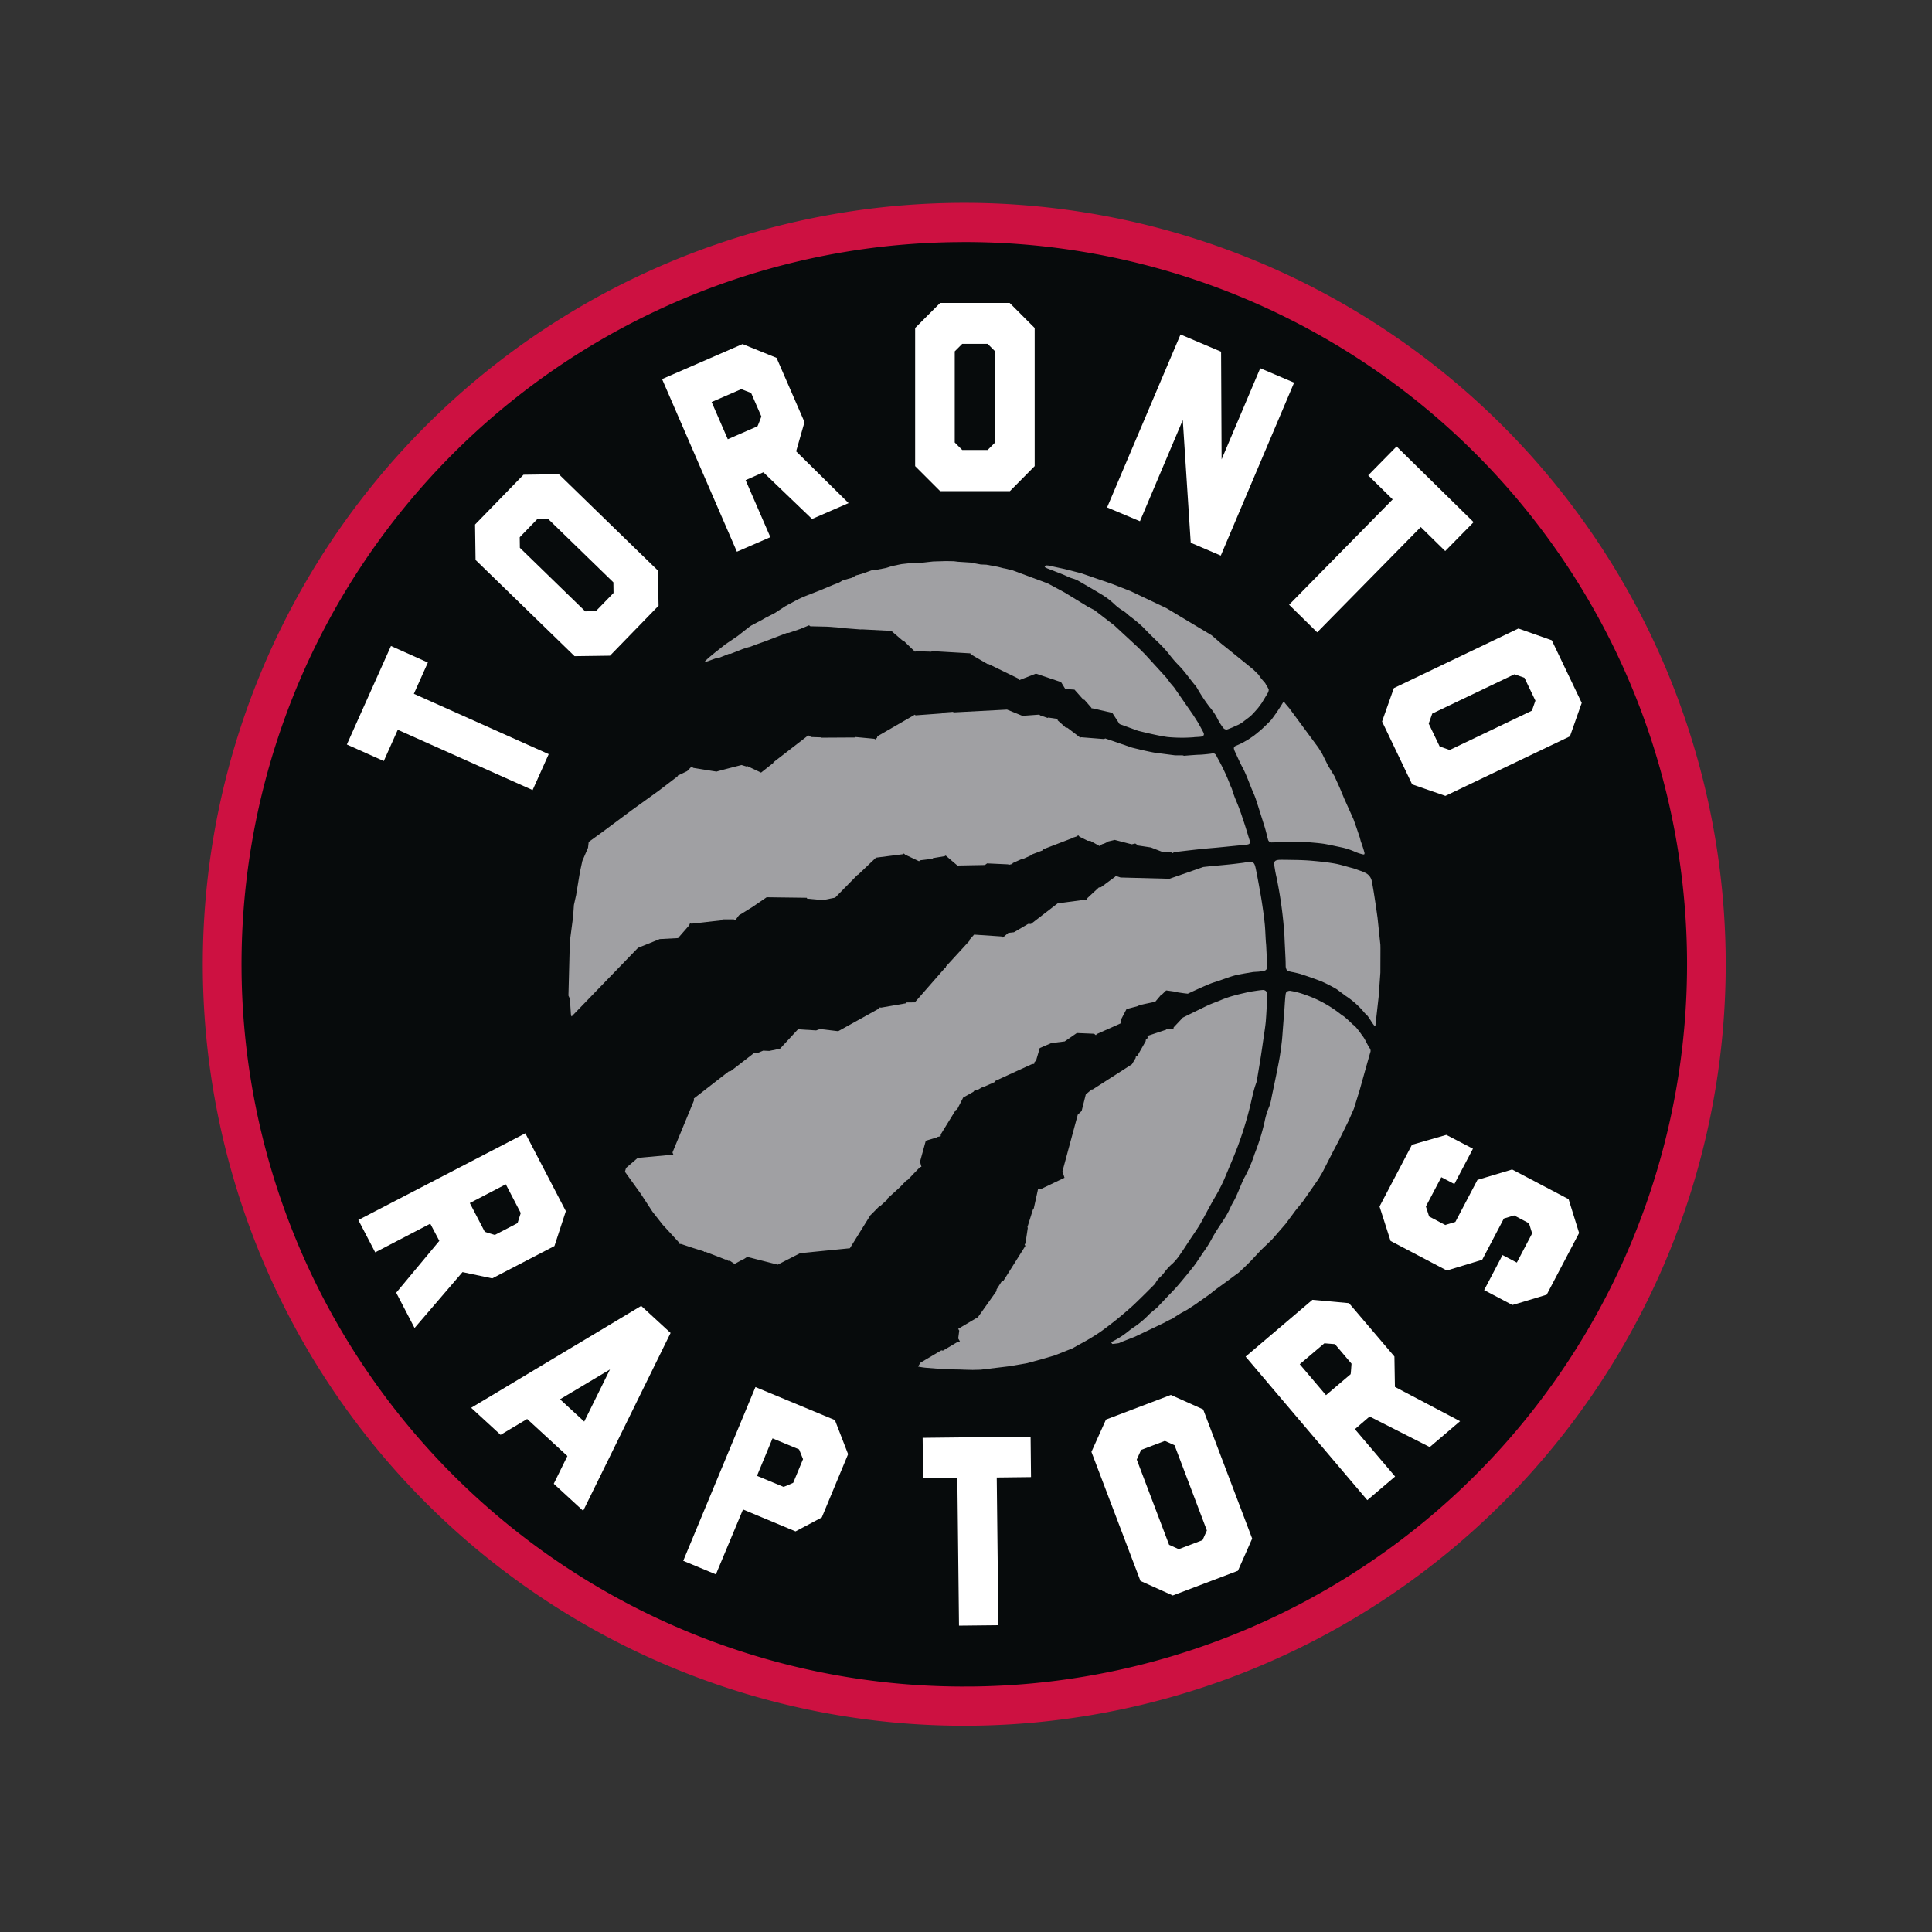 <svg xmlns="http://www.w3.org/2000/svg" width="200" height="200" viewBox="0 0 200 200"><rect x="0" y="0" width="200" height="200" fill="#333333" stroke="none"/><defs><style>.a{fill:#cd1141;}.b{fill:#070b0c;}.c{fill:#fff;}.d{fill:#a0a0a3;}.e{fill:none;mix-blend-mode:multiply;isolation:isolate;}</style></defs><g transform="translate(-1012.955 -1871.5)"><path class="a" d="M1191.6,1971.324a78.825,78.825,0,1,1-78.825-78.825,78.824,78.824,0,0,1,78.825,78.825" transform="translate(0 0)"/><path class="b" d="M1112.765,2046.091a74.765,74.765,0,0,1-.813-149.526c.281,0,.564-.008.844-.008a74.767,74.767,0,0,1,.807,149.53c-.278,0-.561,0-.838,0" transform="translate(0)"/><g transform="translate(1048.861 1902.865)"><path class="c" d="M1119.3,1919.753l-2.565,2.591h-7.217l-2.592-2.591v-14.3l2.592-2.593h7.191l2.591,2.593Zm-7.5-12.657-.775.776v9.433l.775.776h2.631l.776-.776v-9.433l-.776-.776Z" transform="translate(-1048.097 -1902.865)"/><path class="c" d="M1161.085,1953.468l-3.442-1.192-3.115-6.51,1.22-3.455,12.894-6.17,3.455,1.219,3.1,6.482-1.221,3.461Zm8.182-12.227-1.036-.363-8.509,4.07-.366,1.036,1.135,2.37,1.035.363,8.512-4.069.364-1.036Z" transform="translate(-1047.363 -1902.443)"/><path class="c" d="M1081.057,1930.557l.073,3.645-5.028,5.175-3.668.05-10.249-9.963-.052-3.665,5.013-5.153,3.663-.052Zm-14.3-3.444.015,1.094,6.766,6.578,1.095-.015,1.835-1.887-.015-1.1-6.765-6.575-1.1.016Z" transform="translate(-1048.861 -1902.865)"/><path class="c" d="M1145.834,1911.114l-7.59,17.9-3.112-1.329-.823-12.7-4.434,10.473-3.4-1.432,7.6-17.9,4.2,1.782.053,11.147,4-9.436Z" transform="translate(-1047.774 -1902.865)"/><path class="c" d="M1095.786,1915.195l-.865,3.027,5.428,5.358-3.782,1.645-5.038-4.833-1.839.815,2.563,5.9-3.466,1.506-7.746-17.87,8.331-3.624,3.52,1.427Zm-7.941,1.773,3.071-1.337c.027-.011.405-1.014.405-1.014l-1.059-2.433-1.02-.4-3.071,1.333Z" transform="translate(-1048.41 -1902.865)"/><path class="c" d="M1161.064,1928.545l-2.531-2.486-10.721,10.9-2.907-2.857,10.721-10.905-2.533-2.49,2.938-2.988,7.973,7.834Z" transform="translate(-1047.363 -1902.865)"/><path class="c" d="M1057.248,1939.648l-1.449,3.237,13.959,6.248-1.667,3.72-13.958-6.243-1.448,3.237-3.824-1.711,4.567-10.2Z" transform="translate(-1048.861 -1902.429)"/><path class="c" d="M1163.935,1989.332l-1.924,3.658-1.349-.708-.379.716-1.218,2.314.335,1.036,1.911,1.01-.242-.133,1.046-.313,2.287-4.351,3.59-1.078,5.845,3.073,1.088,3.5-3.355,6.389s-3.529,1.077-3.552,1.065l-2.925-1.54,1.905-3.627,1.48.779,1.586-3.022-.327-1.048-1.537-.814-1.064.323-2.243,4.27-3.623,1.1-.013.024-5.849-3.074-1.142-3.566,3.356-6.389,3.559-1.025Z" transform="translate(-1047.363 -1901.784)"/><path class="c" d="M1063.911,2002.735l-3.076-.651-4.965,5.788-1.9-3.656,4.465-5.367-.939-1.776-5.7,2.967-1.747-3.35,17.288-8.974,4.195,8.057-1.179,3.611Zm-2.321-7.8,1.547,2.97c.014.026,1.044.332,1.044.332l2.352-1.224.33-1.044-1.548-2.973Z" transform="translate(-1048.861 -1901.762)"/><path class="c" d="M1089.4,2026.261l-2.807,6.719-3.382-1.405,7.476-17.986,8.226,3.419,1.366,3.528-2.723,6.551-2.718,1.444Zm1.446-3.481,2.751,1.142c.023.011,1-.418,1-.418l1.017-2.451-.407-1.009-2.751-1.142Z" transform="translate(-1048.39 -1901.367)"/><path class="c" d="M1118.92,2022.91l-3.548.042.171,15.29-4.078.044-.171-15.289-3.546.036-.047-4.187,11.175-.124Z" transform="translate(-1048.095 -1901.367)"/><path class="c" d="M1141.541,2029.273l-1.474,3.333-6.747,2.559-3.344-1.505L1124.9,2020.3l1.505-3.343,6.719-2.552,3.343,1.5Zm-11.5-9.175-.448,1,3.348,8.823,1,.449,2.461-.935.449-1-3.346-8.821-1-.452Z" transform="translate(-1047.822 -1901.367)"/><path class="c" d="M1155.807,2010.429l.052,3.144,6.746,3.553-3.141,2.675-6.224-3.162-1.524,1.31,4.163,4.9-2.878,2.447-12.6-14.856,6.918-5.882,3.785.345Zm-7.084,4,2.552-2.17c.021-.018.091-1.088.091-1.088l-1.718-2.022-1.09-.088-2.552,2.167Z" transform="translate(-1047.363 -1901.367)"/><path class="c" d="M1073.324,2026.4l-3.044-2.8,1.412-2.871-4.167-3.834-2.749,1.643-3.045-2.8,17.6-10.55,3.044,2.8Zm.109-9.236,2.666-5.394-5.171,3.087Z" transform="translate(-1048.861 -1901.367)"/></g><g transform="translate(1071.807 1929.588)"><path class="d" d="M1127.2,2009.695c.065.08.111.181.153.179.218-.013.652-.081.652-.081l.436-.187,1.224-.477s3.059-1.457,3.068-1.466.539-.286.539-.286l.277-.122.329-.223.543-.338.646-.355.831-.542,1.443-1.016.706-.557,1.015-.736.925-.687.436-.32.609-.568.637-.631,1.02-1.093,1.191-1.145,1.376-1.586.753-1.01.265-.361.808-1,1.577-2.266.441-.742,1.062-2.087.6-1.138,1.023-2.071.553-1.26.6-1.93s.709-2.55,1.093-3.884a.457.457,0,0,0-.036-.428c-.218-.308-.379-.7-.584-1.041-.107-.182-.26-.361-.359-.512s-.369-.485-.472-.607a2.431,2.431,0,0,0-.384-.346,11.179,11.179,0,0,0-.9-.819,3.072,3.072,0,0,1-.369-.257,12.723,12.723,0,0,0-2.709-1.617c-.409-.177-.832-.328-1.257-.473a8.528,8.528,0,0,0-1.091-.271.578.578,0,0,0-.459.058c-.134.091-.14.3-.164.5-.056.53-.077,1.116-.122,1.647-.049.554-.088,1.106-.132,1.659-.041.5-.065,1-.13,1.5-.077.657-.168,1.315-.293,1.966-.231,1.218-.491,2.429-.745,3.644a5.316,5.316,0,0,1-.249.991,7.529,7.529,0,0,0-.486,1.592,22.519,22.519,0,0,1-1.039,3.33,13.5,13.5,0,0,1-1.144,2.607.865.865,0,0,0-.077.173c-.239.562-.466,1.127-.722,1.683-.161.36-.392.69-.545,1.051a8.526,8.526,0,0,1-.714,1.29c-.426.655-.873,1.3-1.238,1.987a11.854,11.854,0,0,1-.868,1.378c-.083.113-.155.231-.233.345-.255.372-.491.758-.768,1.108-.535.681-1.088,1.35-1.65,2.007-.354.412-.743.792-1.115,1.187-.337.355-.674.714-1.015,1.071a2.969,2.969,0,0,1-.243.2c-.2.174-.419.335-.6.524a9.5,9.5,0,0,1-1.413,1.207,7.859,7.859,0,0,0-.652.467,9.225,9.225,0,0,1-1.849,1.182" transform="translate(-1071.037 -1928.836)"/><path class="d" d="M1154.538,1976.964c.021,0,.03-.039.036-.089.013-.107.029-.291.029-.291l.3-2.66.178-2.495.008-2.472-.006-.387-.293-2.8s-.342-2.526-.6-3.824a1.2,1.2,0,0,0-.755-.879,2.378,2.378,0,0,0-.394-.166c-.275-.087-.579-.219-.857-.292-.631-.157-1.231-.365-1.872-.475-.755-.129-1.524-.21-2.289-.277-.626-.058-1.257-.08-1.888-.088-.5-.008-.8-.016-1.308-.016-.27,0-.556.011-.677.173s-.035.47.009.769c.094.613.2.919.3,1.526a42.441,42.441,0,0,1,.693,5.431c.031.82.08,1.643.114,2.463.011.234.008.387.013.623a.838.838,0,0,0,.1.4c.073.114.188.133.322.175.156.049.307.064.463.1s.448.1.648.162c.73.236,1.5.5,2.212.783a15.793,15.793,0,0,1,1.453.743,1.367,1.367,0,0,1,.162.107c.279.21.563.42.843.628a8.617,8.617,0,0,1,1.85,1.625,2.556,2.556,0,0,0,.331.351c.2.176.535.807.776,1.093a.156.156,0,0,0,.1.066" transform="translate(-1071.037 -1928.836)"/><path class="d" d="M1135.78,1947.062c.25-.019.476-.023.668-.047.143-.018.278-.023.343-.171s-.055-.31-.086-.379c-.055-.122-.535-.971-.535-.971l-.467-.729-1.973-2.848-.41-.482-.382-.517-.647-.714-1.6-1.752-.684-.675-2.475-2.29-2.032-1.566-.729-.386-2.381-1.455-1.667-.9-.324-.133-1.355-.5-2.015-.752-.158-.037-.646-.161-.174-.028-.566-.146-1.2-.221-.572-.021-1.069-.2-1.28-.082-.446-.055-.8-.013-1.342.039-1.327.148-1.025.024-.909.1-.931.187-.7.218-1.147.221-.258-.005-1.069.382-.631.176-.386.234-.932.254-.449.26-.563.214-1.384.58-1.76.686-.579.277-1.233.664-1.069.7-1,.516-.364.211-1.1.581-.176.115-1.243.976-1.031.7-.2.132-1.167.922-.426.353a6.159,6.159,0,0,0-.644.613l.442-.131s.8-.3.818-.29.155.01.155.01l1.158-.467h.169l1.266-.5s.663-.218.663-.2.675-.249.675-.249l.942-.335,2.276-.875.208-.01,1.168-.4.924-.382.129.1,1.789.042,1.14.088.036.024,2.3.179.023-.018,3.177.166.016.077,1.127.967.082,0,1.148,1.109.106-.052,1.581.047.078-.058,3.969.232.024.091,1.768,1.025.076-.013,3.124,1.521.023.166,1.771-.69,2.6.875.44.718.951.063.917,1.035.1.006.737.841.01.055h.1l2.049.467.755,1.163,1.9.69s2.031.517,3.07.649a15.9,15.9,0,0,0,2.741.022" transform="translate(-1071.037 -1928.836)"/><path class="d" d="M1153.445,1959.078c-.059-.3-.275-.916-.275-.916l-.117-.327-.106-.4-.338-1-.308-.875-.974-2.167-.441-1.065-.556-1.231-.664-1.09-.156-.314-.443-.894-.413-.671-.173-.232-2.836-3.841-.413-.488c-.066-.084-.089-.149-.177-.149-.007,0-.013,0-.021,0a20.54,20.54,0,0,1-1.238,1.835c-.363.4-1.093,1.07-1.093,1.07s-.616.506-.719.583-.574.39-.574.39l-.646.371s-.49.229-.571.257a.5.5,0,0,0-.22.13.237.237,0,0,0-.048.223,1.4,1.4,0,0,0,.084.244c.262.55.5,1.111.786,1.646.431.794.706,1.651,1.062,2.477.118.271.239.55.332.83.242.732.467,1.467.7,2.2.1.326.21.65.3.977s.168.659.256.992a.39.39,0,0,0,.424.313c.212,0,.428-.013.64-.02.761-.021,1.519-.048,2.28-.057.217-.006,1.737.134,1.737.134s.544.055.8.1c.579.106,1.153.235,1.729.355a6.931,6.931,0,0,1,1.43.472,5.3,5.3,0,0,0,.7.234.725.725,0,0,0,.212.028.172.172,0,0,0,.043-.129" transform="translate(-1071.037 -1928.836)"/><path class="d" d="M1143.522,1942.135a2.12,2.12,0,0,0-.224-.418l-.145-.258-.411-.472-.277-.4-.516-.509s-.114-.1-.173-.143c-.905-.737-2.713-2.2-2.716-2.2s-.5-.4-.5-.4l-.938-.82-4.7-2.819-3.707-1.758s-1.968-.771-1.97-.765-.714-.257-.722-.252-2.422-.834-2.422-.834l-1.71-.434-1.659-.358-.259-.023-.149.145.066.072s.168.084.247.117c.514.2,1.035.393,1.546.6.338.132.656.314,1,.415a2.8,2.8,0,0,1,.676.278c.789.457,1.574.913,2.354,1.381a7.588,7.588,0,0,1,1.3.981,5.1,5.1,0,0,0,.989.75,3.154,3.154,0,0,1,.449.364c.08.065.161.135.244.2a13.235,13.235,0,0,1,1.368,1.15c.436.47.9.916,1.355,1.363a12.967,12.967,0,0,1,1.251,1.329,11.639,11.639,0,0,0,.976,1.148c.682.675,1.2,1.477,1.823,2.2a3.044,3.044,0,0,1,.19.3,16.909,16.909,0,0,0,1.241,1.869,6.1,6.1,0,0,1,.866,1.307,5.932,5.932,0,0,0,.512.81.487.487,0,0,0,.374.223,1.156,1.156,0,0,0,.265-.085l.332-.132s.439-.2.587-.263a3.032,3.032,0,0,0,.548-.329c.106-.1.547-.4.8-.628s.753-.821.753-.821l.361-.485.628-1.044a.84.84,0,0,0,.1-.346" transform="translate(-1071.037 -1928.836)"/><path class="d" d="M1141.562,1957.785c-.254-.784-.455-1.524-.732-2.3a19.825,19.825,0,0,0-.7-1.89,10.735,10.735,0,0,1-.406-1.141c-.073-.193-.17-.373-.234-.564a21.335,21.335,0,0,0-1.286-2.712c-.023-.05-.046-.1-.09-.177a.467.467,0,0,0-.2-.231c-.117-.068-.215-.024-.426.005-.405.047-.909.1-1.119.1-.187,0-.981.06-1.609.111l-.148-.044h-.769l-2.027-.262c-.74-.109-2.44-.537-2.44-.537l-1.243-.426-1.535-.527-.119.065-2.386-.189-.077.044-1.342-1.026-.155-.008-.839-.755-.031-.151-.932-.143-.088.04-.767-.263-.085-.08-1.755.127-1.591-.647-5.516.291-.088-.056-1.041.078-.11.083-2.714.2-.076-.068-3.872,2.235-.045.166-.179.159-.088-.065-1.944-.182-.106.047-3.443.02-.073-.035-.98-.032-.3-.174-3.608,2.791-.013.067-1.265,1-1.415-.669-.082.041-.524-.158s-2.6.662-2.573.68-2.43-.385-2.43-.385l-.169-.137-.459.473-.971.464-.026.083-1.939,1.48-2.755,1.985-3.1,2.306-1.4,1.015-.07.6-.587,1.361-.254,1.17-.39,2.368-.228,1.022-.086,1.228-.337,2.557-.145,5.6.151.329.1,1.54s.023.268.085.279l.005,0,6.861-7.094,2.25-.906,1.893-.1,1.143-1.311.109-.247.139.065,3.087-.347.135-.1h1.152l.174.07.369-.491,1.383-.854,1.483-1.014,4.158.054.029.091,1.63.148,1.272-.252,2.332-2.377.044,0,1.853-1.763,2.783-.356.109-.075.122.119,1.446.683.1-.1,1.282-.153.063-.072,1.2-.2.11-.066,1.308,1.115.072-.085,2.682-.05.225-.168,2.158.1.116.046.333-.083.057-.1.859-.387.1.011.991-.45.084-.085,1.059-.4.078-.122,2.936-1.125.024-.043.516-.162.114-.114.148.159.851.417.263.008.955.535.063-.091.293-.137.031.013.476-.223.022-.034.685-.163,1.758.456.371-.082.321.212,1.29.194,1.262.489.737-.054c.011,0,.237.16.237.16l.185-.109s2.483-.308,3.732-.409c.81-.065,1.614-.152,2.425-.232.456-.044.914-.086,1.371-.14.244-.031.37-.124.281-.408" transform="translate(-1071.037 -1928.836)"/><path class="d" d="M1143.376,1970.529c0-.172-.031-.284-.042-.453-.028-.48-.049-.957-.074-1.441-.008-.158-.03-.316-.039-.477-.039-.6-.052-1.2-.112-1.791-.077-.756-.186-1.506-.3-2.253-.088-.582-.2-1.161-.3-1.737-.112-.607-.211-1.161-.34-1.762s-.262-.693-.89-.621c-.052.01-.107.018-.159.029-.231.047-.555.078-.789.109-1.218.158-2.367.225-3.587.368l-3.5,1.218-5.057-.133-.548-.179,0,.089-1.49,1.1-.208.019-1.178,1.095-.065.151-3.027.405-2.762,2.131-.287-.008-1.473.867-.579.065-.578.488-.151-.119-2.816-.19-.489.55.01.089-2.434,2.657-.032.154-.093.021-3.1,3.543-.851.008-.07.088-2.547.442-.2-.011a.835.835,0,0,1-.064.125l-4.2,2.331-1.884-.223-.4.142-1.88-.113-1.861,2.011-1.113.226-.629-.028-.659.278-.394-.042.02.078-2.315,1.793-.22.045-3.614,2.808.031.169-2.235,5.41.091.228-3.688.334-1.212,1.044-.114.393,1.64,2.278,1.214,1.86,1.047,1.334,1.7,1.853s.01.13.047.137.226.024.233.034,1.021.342,1.028.348,1.255.392,1.255.392.012.062.028.062.125-.019.125-.019l2.085.808.157-.007.115.137s.176,0,.187,0,.491.325.491.325l.871-.477.042,0,.392-.252,3.162.8,2.317-1.186,5.151-.511,2.11-3.4c.335-.335.935-.943.935-.943l.08-.008.74-.68a.286.286,0,0,0,0-.093l1.327-1.207.619-.649s.138-.08.156-.083.714-.74.714-.74l.574-.591.151-.034-.148-.525.6-2.177,1.152-.345.044-.044.346-.078.005-.19,1.547-2.513.145-.063.633-1.238,1.055-.594.14-.172.207.028s.614-.36.631-.355H1114l1.137-.5.093-.134,3.783-1.734.228-.024.042-.208.148-.111.389-1.321,1.2-.515,1.381-.169,1.257-.87,1.791.075.179.149.085-.112,2.5-1.118-.013-.322.6-1.148,1.228-.327.061-.078,1.686-.355.646-.765.083-.019s.39-.379.4-.387,1.158.159,1.158.159l.059.041.631.091.393.045s1.7-.8,2.411-1.068c.3-.117.6-.192.875-.293.392-.14.784-.277,1.182-.41.2-.065.392-.117.588-.174l.793-.145.921-.156.56-.034s.273-.033.374-.051a.65.65,0,0,0,.382-.124.431.431,0,0,0,.13-.325,2.749,2.749,0,0,0,.012-.312" transform="translate(-1071.037 -1928.836)"/><path class="d" d="M1143.337,1973.838a.7.7,0,0,0-.085-.475.436.436,0,0,0-.338-.132c-.088,0-.524.057-.524.057l-.732.111a2.381,2.381,0,0,0-.244.047c-.439.107-.878.195-1.308.316a10.886,10.886,0,0,0-1.431.468c-.483.215-1.022.384-1.505.616-.173.08-1.8.874-2.539,1.243l-.948,1.009-.035.218-.126-.054-.595.034-.027.046-1.934.641.024.214-.2.2,0,.125-.9,1.583-.122.009-.024.166s-.184.3-.386.642l-4.068,2.611-.089-.008-.615.516-.431,1.714-.4.382-1.586,5.871.213.661-2.352,1.127h-.378l-.449,2.045-.076.071-.581,1.856.034.1-.242,1.6-.085.111.077.146-2.256,3.585-.171.052-.554.867-.012.173s-1.926,2.721-1.929,2.713-2.035,1.2-2.035,1.2l.111.173c0,.018-.106.82-.106.82l.177.3-.293.09-1.467.87-.161-.033-2.16,1.277-.254.4a6.829,6.829,0,0,0,.844.128l1.4.111.953.05,1.109.018.513.02.836.021.834-.021,3.021-.364,1.8-.316,1.358-.368,1.474-.431,1.874-.742.138-.083.53-.3a22.62,22.62,0,0,0,2.2-1.316,38.6,38.6,0,0,0,3.416-2.77c.366-.347.727-.7,1.084-1.051.343-.337.68-.68,1.021-1.02a.658.658,0,0,0,.166-.194,2.312,2.312,0,0,1,.537-.673,3.394,3.394,0,0,0,.4-.459,5.8,5.8,0,0,1,.874-.932,5.8,5.8,0,0,0,.657-.782c.357-.506.691-1.03,1.031-1.546.452-.69.947-1.357,1.334-2.079.415-.772.825-1.547,1.261-2.308a17.848,17.848,0,0,0,1.037-1.991c.47-1.134.963-2.261,1.4-3.411a37.043,37.043,0,0,0,1.168-3.73c.252-.942.4-1.908.74-2.821a2.092,2.092,0,0,0,.085-.374c.13-.768.262-1.537.382-2.307.114-.731.218-1.46.322-2.189.073-.495.153-.994.2-1.493.056-.693.091-1.386.119-2.079,0-.078.01-.226.01-.226l.011-.354" transform="translate(-1071.037 -1928.836)"/></g></g><rect class="e" width="200" height="200"/></svg>